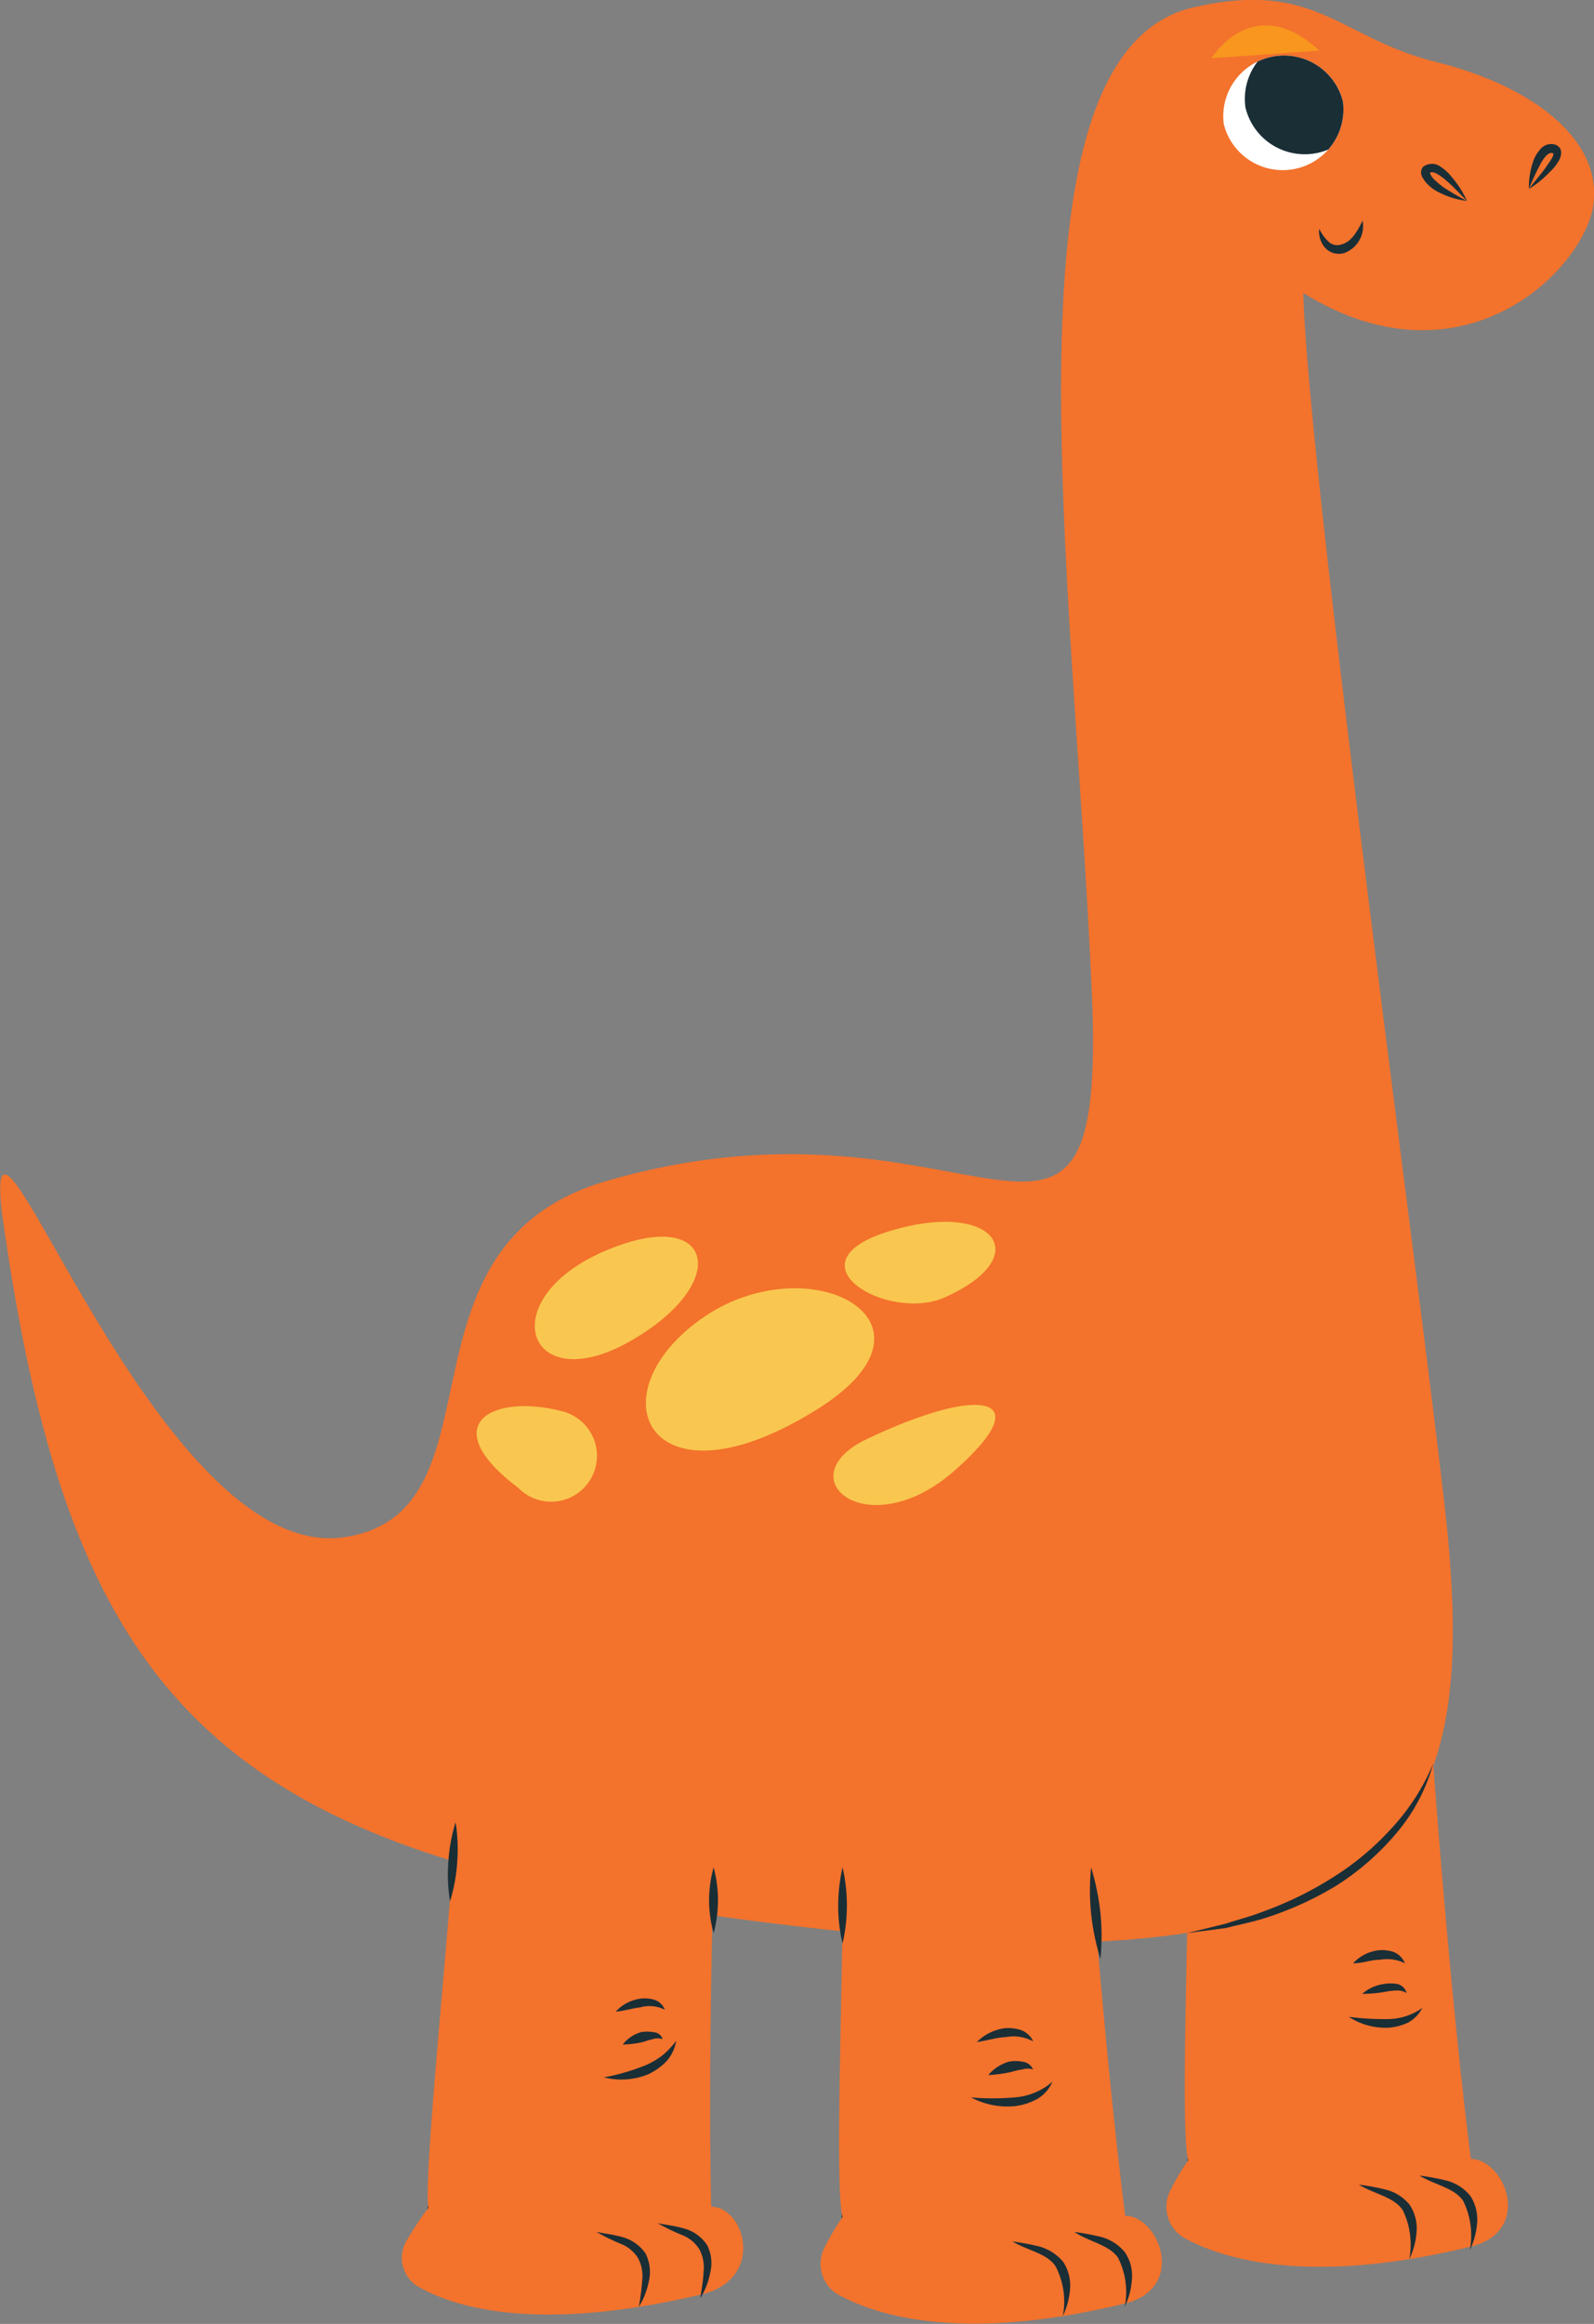 <svg xmlns="http://www.w3.org/2000/svg" xmlns:xlink="http://www.w3.org/1999/xlink" viewBox="0 0 77.15 112.45"><rect x="0" y="0" width="77.15" height="112.45" fill="#808080" stroke="none"/><defs><style>.cls-1{fill:none;}.cls-2{fill:#1a2e36;}.cls-3{fill:#f3722c;}.cls-4{fill:#fff;}.cls-5{clip-path:url(#clip-path);}.cls-6{fill:#f9c74f;}.cls-7{fill:#f8961e;}</style><clipPath id="clip-path"><path id="SVGID" class="cls-1" d="M65,4.92A2.94,2.94,0,0,1,59.23,6,2.94,2.94,0,0,1,65,4.92Z"/></clipPath></defs><g id="Layer_2" data-name="Layer 2"><g id="OBJECTS"><path class="cls-2" d="M57.52,104.11c.23.47.36.93.59,1.35a1.64,1.64,0,0,0,.93,1,.94.94,0,0,1-.79-.15,1.86,1.86,0,0,1-.52-.64A2.54,2.54,0,0,1,57.52,104.11Z"/><path class="cls-3" d="M69.37,85.33s.77,10.86,1.82,19.14c1.61,0,3,3.36.15,4.2-8.05,2-12.29.6-14.09-.42a1.75,1.75,0,0,1-.62-2.23,11.52,11.52,0,0,1,.88-1.49c-.51-1.92.36-18-.17-18.57"/><path class="cls-2" d="M65.77,105.71a11.27,11.27,0,0,1,1.29.24,2.14,2.14,0,0,1,1.17.74,2.08,2.08,0,0,1,.33,1.35,3.69,3.69,0,0,1-.35,1.28,3.79,3.79,0,0,0-.32-2.38C67.46,106.3,66.52,106.17,65.77,105.71Z"/><path class="cls-2" d="M68.7,105.27a11.68,11.68,0,0,1,1.29.24,2.18,2.18,0,0,1,1.17.74,2.08,2.08,0,0,1,.33,1.35,3.69,3.69,0,0,1-.35,1.28,3.79,3.79,0,0,0-.32-2.38C70.39,105.86,69.45,105.73,68.7,105.27Z"/><path class="cls-2" d="M65.28,97.59a13.33,13.33,0,0,0,1.86.11,2.91,2.91,0,0,0,1.7-.54,1.68,1.68,0,0,1-.69.71,2.63,2.63,0,0,1-1,.25A3.27,3.27,0,0,1,65.28,97.59Z"/><path class="cls-2" d="M65.93,96.48A2,2,0,0,1,67,96a1.87,1.87,0,0,1,.62,0,.61.61,0,0,1,.46.44.82.82,0,0,0-.51-.12,3.19,3.19,0,0,0-.52.06A6.68,6.68,0,0,1,65.93,96.48Z"/><path class="cls-2" d="M65.49,95a2,2,0,0,1,1.24-.63,1.72,1.72,0,0,1,.74.09A1,1,0,0,1,68,95a1.93,1.93,0,0,0-1.21-.17C66.37,94.82,66,95,65.49,95Z"/><path class="cls-3" d="M63.08,14.18c.22,8.93,6.24,52.27,7,60.2,1.21,13.15-1.28,22.15-30,19s-36.54-9.7-40-34.8C-.85,50,7.58,75.77,16.68,74.38c8-1.23,1.9-14.12,12.7-17.24,17.9-5.18,24.23,8.07,23.46-9.23C51.94,27.46,48.17,2.53,57.79.35,63.7-1,64.82,1.84,69.5,3s8,3.73,7.63,6.84S70.87,19,63.08,14.18Z"/><path class="cls-2" d="M40.78,106.86c.24.47.37.94.59,1.35a1.67,1.67,0,0,0,.93,1,.94.94,0,0,1-.79-.15,1.69,1.69,0,0,1-.52-.64A2.54,2.54,0,0,1,40.78,106.86Z"/><path class="cls-3" d="M52.64,88.08s.77,10.86,1.82,19.14c1.61,0,2.95,3.36.15,4.2-8.06,2-12.29.6-14.09-.42a1.72,1.72,0,0,1-.62-2.23,11.52,11.52,0,0,1,.88-1.49c-.51-1.92.35-18-.17-18.57"/><path class="cls-2" d="M49,108.46a12.13,12.13,0,0,1,1.29.24,2.3,2.3,0,0,1,1.17.75,2.1,2.1,0,0,1,.33,1.34,3.69,3.69,0,0,1-.35,1.28,3.69,3.69,0,0,0-.33-2.37C50.73,109.05,49.78,108.92,49,108.46Z"/><path class="cls-2" d="M52,108a12.13,12.13,0,0,1,1.29.24,2.23,2.23,0,0,1,1.16.75,2,2,0,0,1,.33,1.35,3.47,3.47,0,0,1-.34,1.27,3.69,3.69,0,0,0-.33-2.37C53.66,108.61,52.71,108.48,52,108Z"/><path class="cls-2" d="M47,101.49a12.15,12.15,0,0,0,2.09,0,3.15,3.15,0,0,0,1.85-.76,1.78,1.78,0,0,1-.73.83,2.93,2.93,0,0,1-1.07.35A3.74,3.74,0,0,1,47,101.49Z"/><path class="cls-2" d="M47.83,100.41a2.09,2.09,0,0,1,1-.65,1.72,1.72,0,0,1,.64,0,.62.62,0,0,1,.53.38.83.83,0,0,0-.53,0,3.37,3.37,0,0,0-.53.12A7.14,7.14,0,0,1,47.83,100.41Z"/><path class="cls-2" d="M47.28,98.81a2.35,2.35,0,0,1,1.36-.67,2,2,0,0,1,.8.1,1.08,1.08,0,0,1,.57.54,2,2,0,0,0-1.32-.21C48.23,98.59,47.79,98.74,47.28,98.81Z"/><path class="cls-2" d="M20.78,106.42c.18.48.26.94.44,1.36a1.4,1.4,0,0,0,.83,1,.82.82,0,0,1-.76-.15,1.61,1.61,0,0,1-.47-.66A2.44,2.44,0,0,1,20.78,106.42Z"/><path class="cls-3" d="M34.62,87.65s-.38,10.86-.2,19.13c1.61,0,2.6,3.36-.3,4.2-8.27,2-12.35.6-14-.41a1.63,1.63,0,0,1-.39-2.23,14,14,0,0,1,1-1.5c-.31-1.91,1.79-20.49,1.32-21.09"/><path class="cls-2" d="M28.87,108c.42.08.84.13,1.26.25a2,2,0,0,1,1.12.8,2,2,0,0,1,.15,1.36,3.65,3.65,0,0,1-.48,1.21,11.26,11.26,0,0,0,.16-1.25,1.87,1.87,0,0,0-.2-1.11,1.76,1.76,0,0,0-.87-.7A10,10,0,0,1,28.87,108Z"/><path class="cls-2" d="M31.84,107.58c.43.08.84.13,1.26.25a1.94,1.94,0,0,1,1.12.8,1.91,1.91,0,0,1,.15,1.36,3.63,3.63,0,0,1-.47,1.21c.05-.43.14-.84.15-1.25a1.87,1.87,0,0,0-.2-1.11,1.73,1.73,0,0,0-.86-.7A9.36,9.36,0,0,1,31.84,107.58Z"/><path class="cls-2" d="M29.23,100.52a10.53,10.53,0,0,0,1.95-.56,3.73,3.73,0,0,0,.85-.48,4.06,4.06,0,0,0,.7-.73,2,2,0,0,1-.48,1,3,3,0,0,1-.9.63A3.43,3.43,0,0,1,29.23,100.52Z"/><path class="cls-2" d="M30.14,98.93a1.75,1.75,0,0,1,.89-.6,1.79,1.79,0,0,1,.57,0c.18,0,.43.13.46.34a.73.73,0,0,0-.46,0,3.81,3.81,0,0,0-.45.13A4.42,4.42,0,0,1,30.14,98.93Z"/><path class="cls-2" d="M29.8,97.34A2,2,0,0,1,31,96.71a1.64,1.64,0,0,1,.69.06.83.83,0,0,1,.49.48A1.63,1.63,0,0,0,31,97.13C30.63,97.17,30.25,97.3,29.8,97.34Z"/><path class="cls-4" d="M65,4.92A2.94,2.94,0,0,1,59.23,6,2.94,2.94,0,0,1,65,4.92Z"/><g class="cls-5"><path class="cls-2" d="M66.07,4.1a2.95,2.95,0,0,1-5.79,1.1,2.95,2.95,0,0,1,5.79-1.1Z"/></g><path class="cls-2" d="M63.85,11.07a2.11,2.11,0,0,0,.48.65.61.61,0,0,0,.62.1c.45-.12.74-.61,1-1.14a1.39,1.39,0,0,1-.85,1.55.9.9,0,0,1-1-.28A1.21,1.21,0,0,1,63.85,11.07Z"/><path class="cls-2" d="M71,9.72a3.88,3.88,0,0,1-1.31-.39,2,2,0,0,1-.58-.4,1.58,1.58,0,0,1-.24-.31.45.45,0,0,1,0-.54.7.7,0,0,1,.87,0,2.18,2.18,0,0,1,.52.48A4.75,4.75,0,0,1,71,9.72Zm0,0c-.32-.32-.62-.65-.94-.93a3.15,3.15,0,0,0-.49-.37c-.17-.1-.33-.11-.36-.05a.77.77,0,0,0,.18.29,4.7,4.7,0,0,0,.47.4A11.34,11.34,0,0,0,71,9.72Z"/><path class="cls-2" d="M74,9.14a3.75,3.75,0,0,1,.19-1.28,1.61,1.61,0,0,1,.34-.61A.67.67,0,0,1,75.27,7c.06,0,.16.09.23.16a.51.51,0,0,1,.06.28.84.84,0,0,1-.14.38,2.21,2.21,0,0,1-.43.52A4.58,4.58,0,0,1,74,9.14Zm0,0c.26-.34.54-.66.79-1,.11-.17.24-.33.33-.5a.46.46,0,0,0,.07-.21c0-.05,0,0,0,0-.22-.14-.49.22-.67.58A12,12,0,0,0,74,9.14Z"/><path class="cls-6" d="M39.59,68.17c-8.08,5.08-10.89-.57-5.71-4.31S46.33,63.93,39.59,68.17Z"/><path class="cls-6" d="M41.92,69.65c-3.88,1.88.09,5.19,4.27,1.52S47.46,67,41.92,69.65Z"/><path class="cls-6" d="M45.72,62.78C43,64,38,61.11,43.06,59.57S50.19,60.79,45.72,62.78Z"/><path class="cls-6" d="M30.46,64.92c-4.94,2.79-6.63-2-1.27-4.35S35.53,62.06,30.46,64.92Z"/><path class="cls-6" d="M25.09,72c-4.09-3.09-1.24-4.59,2.12-3.71A2.22,2.22,0,1,1,25.09,72Z"/><path class="cls-7" d="M58.62,2.82C60,.89,61.94.65,63.86,2.45"/><path class="cls-2" d="M69.37,85.33a8.84,8.84,0,0,1-1.78,3.37,12.7,12.7,0,0,1-2.89,2.53,16,16,0,0,1-3.5,1.59c-.6.19-1.23.31-1.85.47l-1.89.25,1.84-.45c.6-.2,1.22-.35,1.8-.58a17.22,17.22,0,0,0,3.37-1.64,13.42,13.42,0,0,0,2.87-2.39A10.57,10.57,0,0,0,69.37,85.33Z"/><path class="cls-2" d="M52.81,90.36a11.93,11.93,0,0,1,.45,2.2,11.07,11.07,0,0,1,0,2.23,11.83,11.83,0,0,1-.45-2.19A11.17,11.17,0,0,1,52.81,90.36Z"/><path class="cls-2" d="M40.78,90.36a8.17,8.17,0,0,1,0,3.68,7.7,7.7,0,0,1-.21-1.84A8.31,8.31,0,0,1,40.78,90.36Z"/><path class="cls-2" d="M34.54,90.36a6.12,6.12,0,0,1,0,3.18,5.86,5.86,0,0,1,0-3.18Z"/><path class="cls-2" d="M22.05,88.18a8.09,8.09,0,0,1,.08,1.9A8,8,0,0,1,21.78,92a8.09,8.09,0,0,1-.08-1.9A8.21,8.21,0,0,1,22.05,88.18Z"/></g></g></svg>